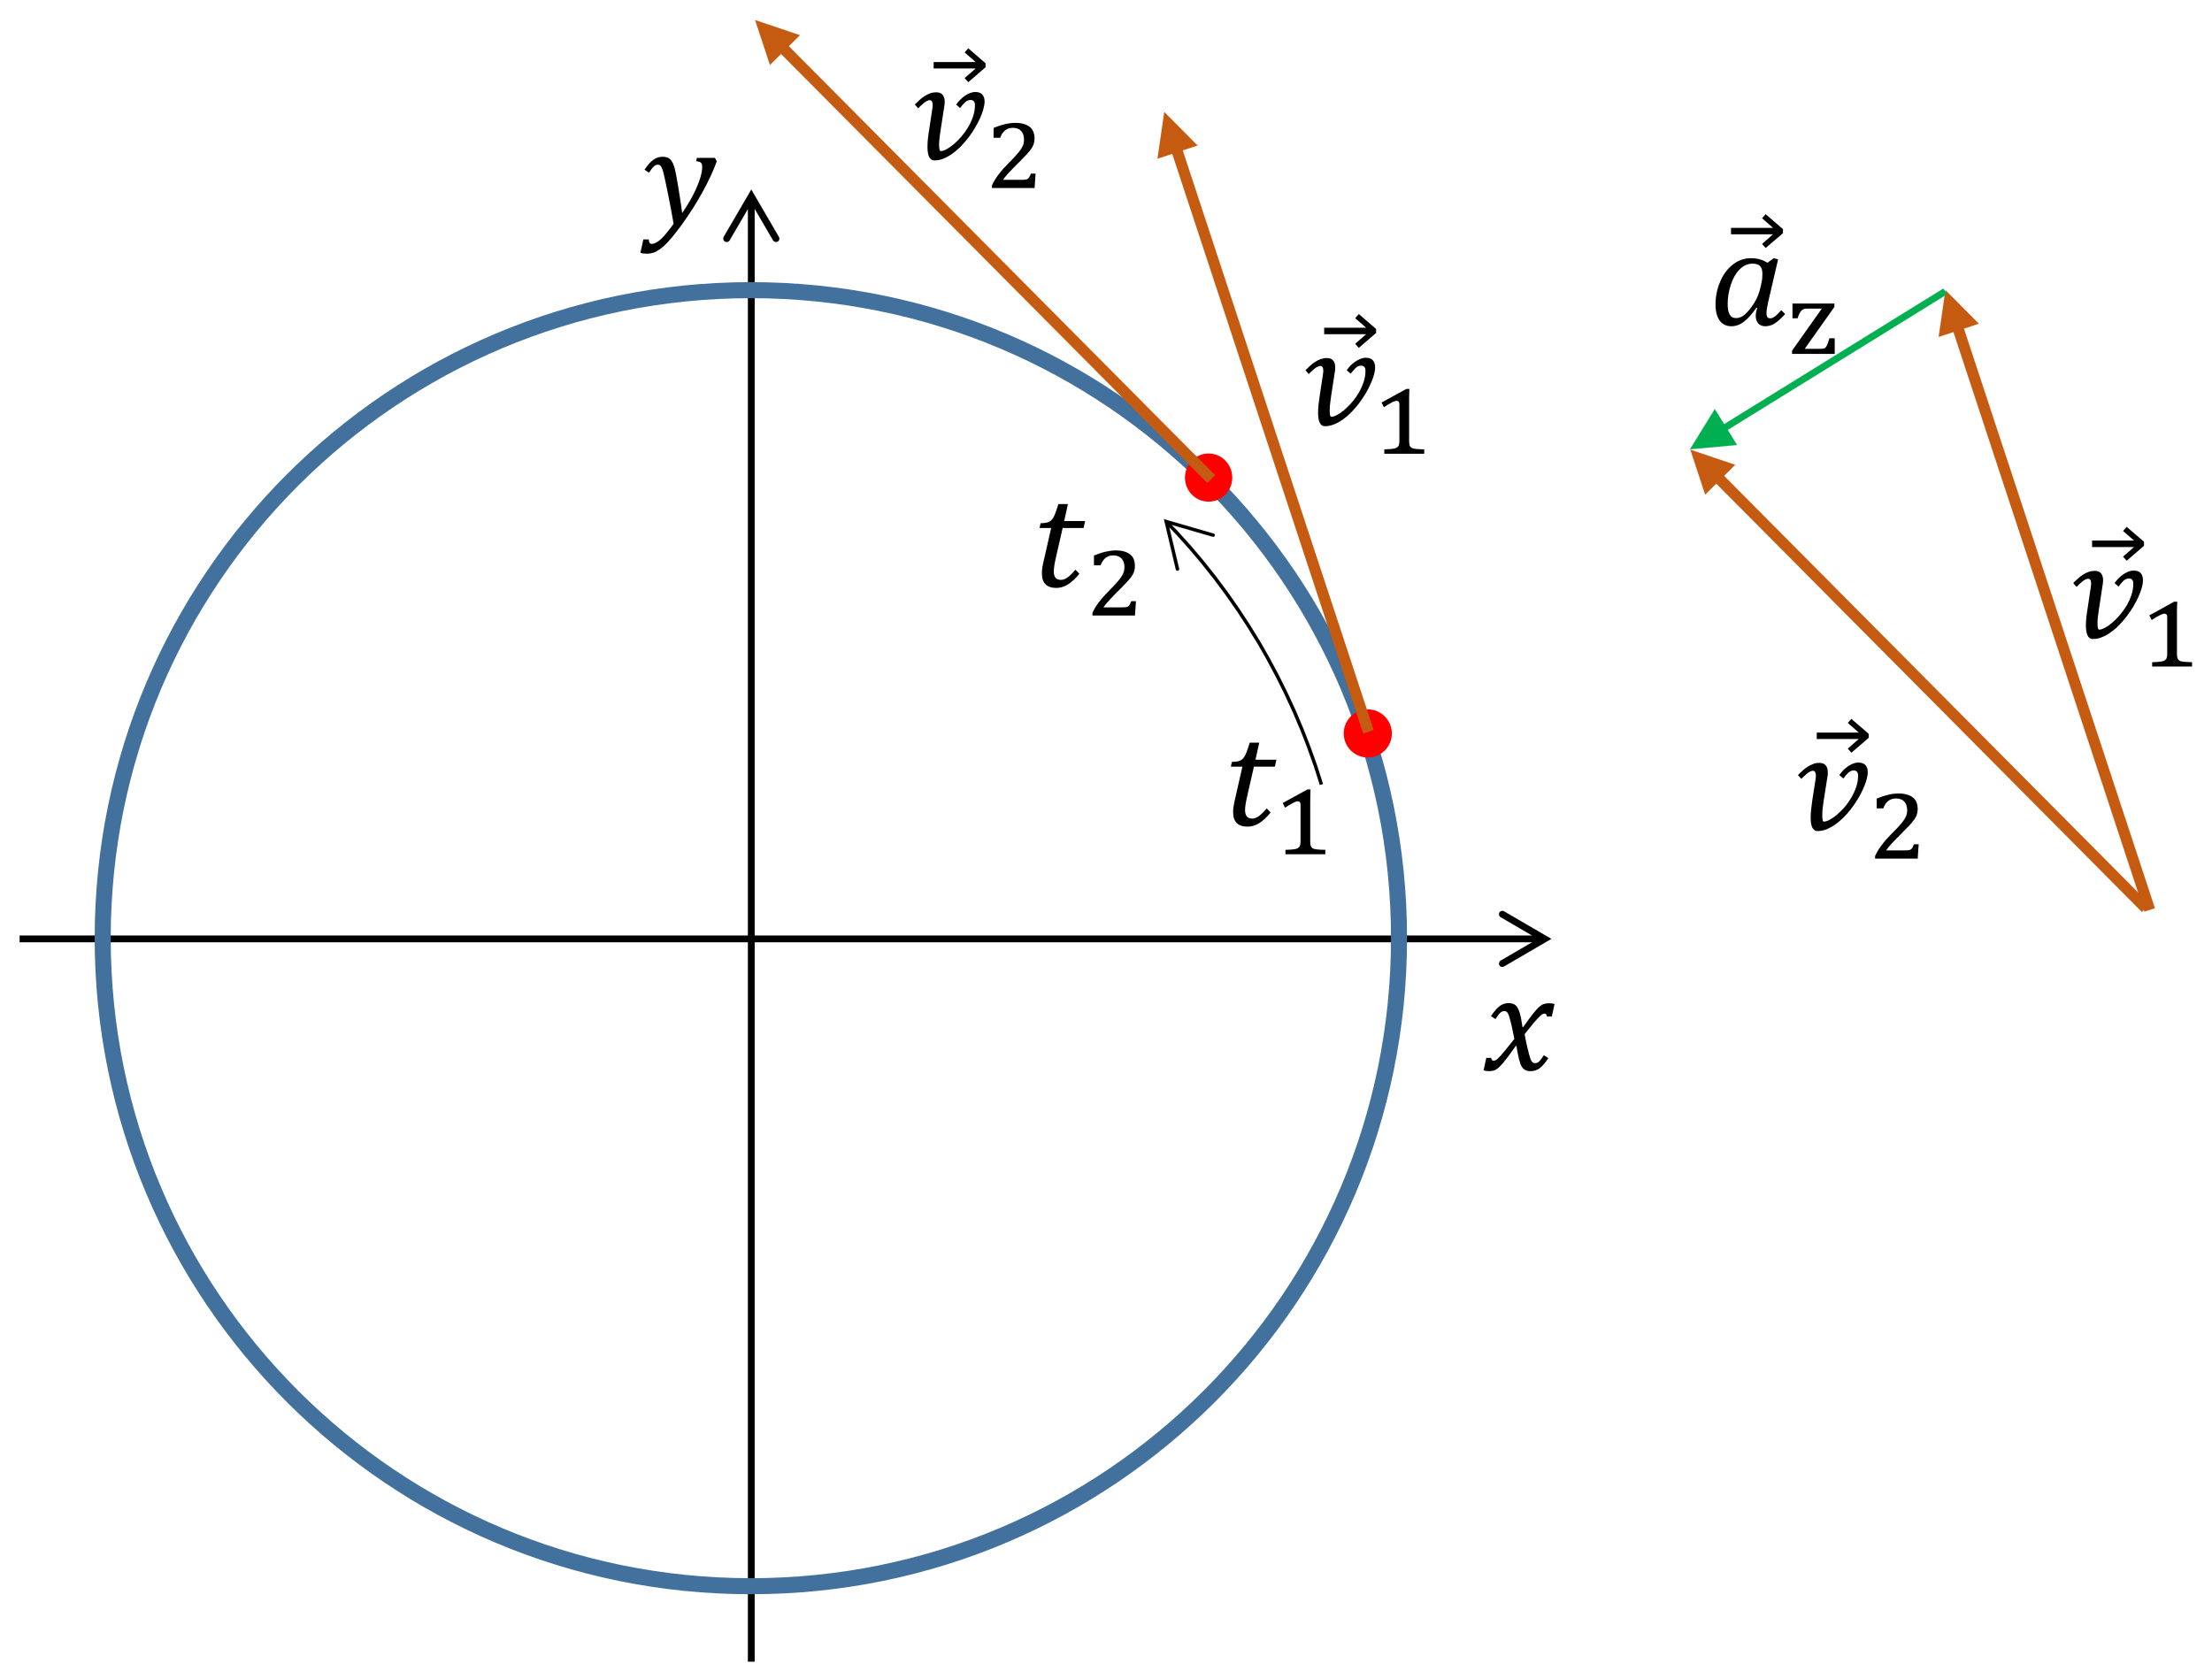 <?xml version="1.0" encoding="UTF-8" standalone="no"?>
<svg
   xmlns:dc="http://purl.org/dc/elements/1.1/"
   xmlns:cc="http://creativecommons.org/ns#"
   xmlns:rdf="http://www.w3.org/1999/02/22-rdf-syntax-ns#"
   xmlns:svg="http://www.w3.org/2000/svg"
   xmlns="http://www.w3.org/2000/svg"
   xmlns:sodipodi="http://sodipodi.sourceforge.net/DTD/sodipodi-0.dtd"
   xmlns:inkscape="http://www.inkscape.org/namespaces/inkscape"
   width="110.876mm"
   height="84.174mm"
   viewBox="0 0 110.876 84.174"
   version="1.1"
   id="svg2169"
   sodipodi:docname="V06_Zentripetalbeschl.svg"
   inkscape:version="1.0.2-2 (e86c870879, 2021-01-15)">
  <sodipodi:namedview
     pagecolor="#ffffff"
     bordercolor="#666666"
     borderopacity="1"
     objecttolerance="10"
     gridtolerance="10"
     guidetolerance="10"
     inkscape:pageopacity="0"
     inkscape:pageshadow="2"
     inkscape:window-width="2400"
     inkscape:window-height="1271"
     id="namedview43"
     showgrid="false"
     lock-margins="true"
     fit-margin-top="1"
     fit-margin-left="1"
     fit-margin-right="1"
     fit-margin-bottom="1"
     inkscape:zoom="0.73940797"
     inkscape:cx="397.80793"
     inkscape:cy="154.6145"
     inkscape:window-x="-9"
     inkscape:window-y="-9"
     inkscape:window-maximized="1"
     inkscape:current-layer="svg2169" />
  <defs
     id="defs2163">
    <clipPath
       clipPathUnits="userSpaceOnUse"
       id="clipEmfPath1">
      <path
         d="M 13.759,0.8 H 431.018 V 319.503 H 13.759 Z"
         id="path2732" />
    </clipPath>
    <pattern
       id="EMFhbasepattern"
       patternUnits="userSpaceOnUse"
       width="6"
       height="6"
       x="0"
       y="0" />
  </defs>
  <g
     id="layer1"
     transform="translate(0.253,-107.592)">
    <path
       style="fill:#000000;fill-opacity:1;fill-rule:nonzero;stroke:#000000;stroke-width:0.01px;stroke-linecap:butt;stroke-linejoin:round;stroke-miterlimit:4;stroke-dasharray:none;stroke-opacity:1"
       clip-path="url(#clipEmfPath1)"
       d="m 13.679,181.991 h 288.455 v 1.28 H 13.679 Z m 280.775,-4.57 8.95,5.21 -8.95,5.22 c -0.31,0.18 -0.7,0.08 -0.88,-0.23 -0.17,-0.3 -0.07,-0.69 0.23,-0.87 l 8,-4.67 v 1.11 l -8,-4.67 c -0.3,-0.18 -0.4,-0.57 -0.23,-0.87 0.18,-0.31 0.57,-0.41 0.88,-0.23 z"
       id="path2738"
       transform="matrix(0.265,0,0,0.265,-2.894,106.265)" />
    <path
       style="fill:#000000;fill-opacity:1;fill-rule:nonzero;stroke:#000000;stroke-width:0.02px;stroke-linecap:butt;stroke-linejoin:round;stroke-miterlimit:4;stroke-dasharray:none;stroke-opacity:1"
       clip-path="url(#clipEmfPath1)"
       d="M 152.712,319.363 V 42.138 h -1.28 V 319.363 Z m 4.58,-269.526 -5.22,-8.96 -5.22,8.96 c -0.16,0.3 -0.06,0.7 0.24,0.86 0.3,0.18 0.7,0.08 0.88,-0.22 l 4.66,-8 h -1.1 l 4.66,8 c 0.18,0.3 0.58,0.4 0.88,0.22 0.3,-0.16 0.4,-0.56 0.22,-0.86 z"
       id="path2740"
       transform="matrix(0.265,0,0,0.265,-2.894,106.265)" />
    <path
       style="fill:none;stroke:#41719c;stroke-width:0.804px;stroke-linecap:butt;stroke-linejoin:miter;stroke-miterlimit:8;stroke-dasharray:none;stroke-opacity:1"
       d="m 4.895,154.628 c 0,-17.943 14.546,-32.489 32.489,-32.489 17.946,0 32.489,14.546 32.489,32.489 0,17.946 -14.543,32.489 -32.489,32.489 -17.943,0 -32.489,-14.543 -32.489,-32.489"
       id="path2742" />
    <path
       style="fill:#000000;fill-opacity:1;fill-rule:evenodd;stroke:none;stroke-width:0.265"
       d="m 75.371,157.882 c 0.071,0 0.135,0.011 0.188,0.026 0.056,0.016 0.103,0.04 0.146,0.074 0.04,0.032 0.077,0.077 0.108,0.13 0.032,0.053 0.064,0.124 0.095,0.214 0.029,0.09 0.058,0.204 0.085,0.339 0.026,0.135 0.048,0.275 0.069,0.421 h 0.034 c 0.222,-0.312 0.389,-0.54 0.503,-0.683 0.114,-0.146 0.212,-0.251 0.288,-0.323 0.079,-0.069 0.153,-0.119 0.228,-0.148 0.071,-0.026 0.167,-0.042 0.286,-0.042 0.108,0 0.198,0.013 0.267,0.042 l -0.138,0.624 h -0.243 c -0.013,-0.098 -0.053,-0.146 -0.119,-0.146 -0.021,0 -0.042,0.003 -0.066,0.011 -0.024,0.008 -0.05,0.021 -0.085,0.045 -0.034,0.024 -0.082,0.069 -0.146,0.135 -0.066,0.066 -0.138,0.148 -0.22,0.243 -0.079,0.098 -0.161,0.198 -0.249,0.304 l -0.233,0.294 c 0.04,0.222 0.079,0.413 0.116,0.574 0.037,0.161 0.069,0.294 0.098,0.402 0.029,0.106 0.056,0.19 0.077,0.254 0.021,0.061 0.045,0.108 0.071,0.14 0.024,0.029 0.05,0.053 0.077,0.064 0.026,0.013 0.058,0.018 0.093,0.018 0.061,0 0.122,-0.024 0.18,-0.071 0.058,-0.048 0.143,-0.159 0.254,-0.328 l 0.225,0.148 c -0.161,0.241 -0.307,0.407 -0.437,0.505 -0.13,0.098 -0.286,0.148 -0.466,0.148 -0.098,0 -0.183,-0.018 -0.251,-0.053 -0.069,-0.037 -0.13,-0.093 -0.18,-0.172 -0.05,-0.079 -0.095,-0.201 -0.135,-0.365 -0.071,-0.296 -0.114,-0.521 -0.13,-0.677 h -0.034 c -0.243,0.344 -0.426,0.59 -0.545,0.738 -0.119,0.151 -0.217,0.259 -0.294,0.331 -0.077,0.071 -0.151,0.122 -0.222,0.151 -0.074,0.029 -0.169,0.045 -0.288,0.045 -0.108,0 -0.198,-0.016 -0.267,-0.042 l 0.138,-0.624 h 0.243 c 0.013,0.095 0.053,0.143 0.119,0.143 0.032,0 0.066,-0.008 0.103,-0.024 0.034,-0.018 0.087,-0.058 0.153,-0.124 0.066,-0.066 0.159,-0.169 0.275,-0.31 0.119,-0.14 0.288,-0.352 0.511,-0.632 -0.034,-0.18 -0.069,-0.357 -0.106,-0.524 -0.037,-0.169 -0.074,-0.325 -0.114,-0.471 -0.04,-0.143 -0.071,-0.238 -0.098,-0.283 -0.024,-0.045 -0.053,-0.077 -0.079,-0.093 -0.029,-0.018 -0.066,-0.026 -0.108,-0.026 -0.05,0 -0.093,0.011 -0.132,0.032 -0.04,0.021 -0.082,0.061 -0.127,0.114 -0.048,0.056 -0.108,0.14 -0.183,0.254 l -0.225,-0.148 c 0.146,-0.22 0.283,-0.381 0.418,-0.489 0.132,-0.108 0.291,-0.164 0.471,-0.164 z"
       id="path2744" />
    <path
       style="fill:#000000;fill-opacity:1;fill-rule:evenodd;stroke:none;stroke-width:0.265"
       d="m 32.963,115.451 c 0.095,0 0.177,0.013 0.243,0.04 0.045,0.018 0.093,0.048 0.138,0.09 0.045,0.042 0.087,0.103 0.122,0.177 0.037,0.077 0.069,0.161 0.095,0.257 0.026,0.095 0.056,0.23 0.087,0.407 0.056,0.296 0.108,0.609 0.159,0.937 0.053,0.328 0.098,0.632 0.135,0.913 0.222,-0.323 0.413,-0.638 0.566,-0.945 0.156,-0.31 0.267,-0.577 0.336,-0.804 0.069,-0.228 0.101,-0.413 0.101,-0.556 0,-0.108 -0.021,-0.183 -0.069,-0.222 -0.045,-0.04 -0.124,-0.061 -0.233,-0.069 l 0.034,-0.169 h 0.907 l 0.093,0.172 c -0.175,0.479 -0.413,0.992 -0.712,1.537 -0.294,0.534 -0.632,1.066 -1.011,1.595 -0.362,0.503 -0.667,0.868 -0.907,1.093 -0.169,0.156 -0.331,0.265 -0.487,0.333 -0.124,0.05 -0.257,0.074 -0.397,0.074 -0.048,0 -0.106,-0.003 -0.167,-0.011 -0.064,-0.008 -0.114,-0.021 -0.148,-0.034 l 0.148,-0.669 h 0.273 c 0,0.148 0.05,0.222 0.153,0.222 0.132,0 0.288,-0.085 0.466,-0.251 0.177,-0.167 0.384,-0.418 0.624,-0.754 -0.066,-0.402 -0.159,-0.889 -0.273,-1.458 -0.122,-0.606 -0.204,-0.982 -0.241,-1.127 -0.05,-0.175 -0.101,-0.288 -0.153,-0.336 -0.032,-0.029 -0.071,-0.045 -0.122,-0.045 -0.071,0 -0.14,0.032 -0.206,0.09 -0.064,0.061 -0.143,0.164 -0.238,0.312 l -0.225,-0.151 c 0.159,-0.235 0.307,-0.402 0.447,-0.5 0.138,-0.098 0.291,-0.148 0.46,-0.148 z"
       id="path2746" />
    <path
       style="fill:#ff0000;fill-opacity:1;fill-rule:evenodd;stroke:none;stroke-width:0.265"
       d="m 59.312,131.536 c 0,-0.571 0.455,-1.037 1.016,-1.037 0.564,0 1.016,0.466 1.016,1.037 0,0.574 -0.452,1.037 -1.016,1.037 -0.561,0 -1.016,-0.463 -1.016,-1.037 z"
       id="path2748" />
    <path
       style="fill:none;stroke:#ff0000;stroke-width:0.339px;stroke-linecap:butt;stroke-linejoin:miter;stroke-miterlimit:8;stroke-dasharray:none;stroke-opacity:1"
       d="m 59.312,131.536 c 0,-0.571 0.455,-1.037 1.016,-1.037 0.564,0 1.016,0.466 1.016,1.037 0,0.574 -0.452,1.037 -1.016,1.037 -0.561,0 -1.016,-0.463 -1.016,-1.037"
       id="path2750" />
    <path
       style="fill:#000000;fill-opacity:1;fill-rule:evenodd;stroke:none;stroke-width:0.265"
       d="m 68.207,125.528 c 0.164,0 0.286,0.042 0.357,0.13 0.074,0.087 0.111,0.201 0.111,0.347 0,0.111 -0.019,0.238 -0.058,0.381 -0.04,0.14 -0.095,0.291 -0.167,0.45 -0.071,0.159 -0.156,0.323 -0.254,0.489 -0.101,0.167 -0.209,0.328 -0.328,0.487 -0.119,0.159 -0.249,0.307 -0.384,0.444 -0.135,0.14 -0.278,0.262 -0.423,0.365 -0.146,0.103 -0.294,0.185 -0.444,0.246 -0.151,0.061 -0.302,0.093 -0.45,0.093 -0.069,0 -0.124,-0.016 -0.169,-0.05 -0.045,-0.034 -0.079,-0.079 -0.108,-0.143 -0.026,-0.061 -0.048,-0.132 -0.058,-0.214 -0.011,-0.082 -0.016,-0.175 -0.016,-0.273 0,-0.132 0.008,-0.273 0.024,-0.421 0.016,-0.151 0.037,-0.302 0.061,-0.452 l 0.146,-0.958 c 0.008,-0.056 0.016,-0.106 0.021,-0.156 0.008,-0.05 0.011,-0.085 0.011,-0.108 0,-0.071 -0.013,-0.13 -0.034,-0.177 -0.024,-0.045 -0.064,-0.069 -0.119,-0.069 -0.042,0 -0.09,0.013 -0.14,0.04 -0.05,0.026 -0.103,0.061 -0.153,0.103 -0.053,0.04 -0.103,0.085 -0.151,0.132 -0.048,0.048 -0.093,0.093 -0.135,0.132 l -0.164,-0.193 c 0.071,-0.074 0.146,-0.146 0.228,-0.22 0.079,-0.071 0.164,-0.138 0.254,-0.196 0.09,-0.058 0.185,-0.106 0.283,-0.143 0.101,-0.034 0.201,-0.053 0.304,-0.053 0.087,0 0.159,0.016 0.214,0.045 0.056,0.026 0.098,0.066 0.13,0.114 0.032,0.045 0.053,0.098 0.064,0.153 0.011,0.058 0.016,0.114 0.016,0.169 0,0.032 0,0.061 -0.003,0.093 -0.003,0.029 -0.005,0.058 -0.011,0.082 l -0.193,1.249 c -0.021,0.132 -0.037,0.259 -0.05,0.386 -0.016,0.124 -0.021,0.235 -0.021,0.333 0,0.095 0.005,0.175 0.016,0.235 0.013,0.058 0.034,0.087 0.066,0.087 0.077,0 0.172,-0.029 0.286,-0.09 0.116,-0.061 0.238,-0.146 0.362,-0.251 0.127,-0.108 0.254,-0.235 0.381,-0.381 0.127,-0.146 0.241,-0.304 0.341,-0.474 0.101,-0.172 0.183,-0.352 0.246,-0.54 0.064,-0.188 0.095,-0.378 0.095,-0.569 0,-0.082 -0.019,-0.148 -0.053,-0.193 -0.034,-0.042 -0.093,-0.066 -0.167,-0.066 -0.098,0 -0.188,0.037 -0.267,0.111 -0.082,0.077 -0.167,0.175 -0.254,0.296 l -0.198,-0.177 c 0.056,-0.082 0.122,-0.161 0.196,-0.238 0.074,-0.074 0.153,-0.14 0.238,-0.198 0.085,-0.058 0.172,-0.103 0.262,-0.138 0.09,-0.034 0.177,-0.053 0.262,-0.053 z"
       id="path2752" />
    <path
       style="fill:#000000;fill-opacity:1;fill-rule:evenodd;stroke:none;stroke-width:0.265"
       d="m 67.857,123.337 0.868,0.749 v 0.198 l -0.868,0.749 -0.183,-0.206 0.553,-0.479 h -2.106 v -0.325 h 2.106 l -0.553,-0.479 z"
       id="path2754" />
    <path
       style="fill:#000000;fill-opacity:1;fill-rule:evenodd;stroke:none;stroke-width:0.265"
       d="m 70.239,127.092 h 0.153 c -0.005,0.093 -0.008,0.175 -0.008,0.249 -0.003,0.074 -0.003,0.143 -0.005,0.212 0,0.071 0,0.138 0,0.206 v 1.915 c 0,0.053 0.003,0.098 0.005,0.135 0.003,0.037 0.008,0.069 0.016,0.095 0.008,0.026 0.019,0.05 0.029,0.069 0.013,0.018 0.029,0.034 0.045,0.048 0.021,0.018 0.048,0.034 0.082,0.045 0.032,0.011 0.077,0.021 0.127,0.029 0.053,0.008 0.116,0.013 0.188,0.016 0.074,0.005 0.161,0.008 0.265,0.011 v 0.22 h -2 v -0.22 c 0.101,-0.005 0.183,-0.008 0.251,-0.013 0.069,-0.003 0.13,-0.008 0.177,-0.016 0.05,-0.008 0.087,-0.016 0.116,-0.026 0.032,-0.008 0.056,-0.021 0.077,-0.034 0.024,-0.013 0.045,-0.032 0.061,-0.048 0.019,-0.018 0.032,-0.04 0.042,-0.066 0.008,-0.029 0.016,-0.061 0.024,-0.101 0.005,-0.037 0.008,-0.085 0.008,-0.143 v -1.807 c 0,-0.066 -0.013,-0.114 -0.037,-0.14 -0.026,-0.026 -0.061,-0.04 -0.108,-0.04 -0.053,0 -0.13,0.026 -0.233,0.079 -0.103,0.056 -0.235,0.135 -0.4,0.241 -0.021,-0.04 -0.04,-0.077 -0.058,-0.116 -0.019,-0.037 -0.04,-0.077 -0.058,-0.119 0.206,-0.114 0.413,-0.228 0.619,-0.341 0.204,-0.114 0.41,-0.225 0.622,-0.339 z"
       id="path2756" />
    <path
       style="fill:#000000;fill-opacity:1;fill-rule:nonzero;stroke:#000000;stroke-width:0.003px;stroke-linecap:butt;stroke-linejoin:round;stroke-miterlimit:10;stroke-dasharray:none;stroke-opacity:1"
       d="m 58.264,133.682 0.561,0.59 0.656,0.728 0.63,0.749 0.609,0.767 0.582,0.783 0.561,0.802 0.534,0.815 0.513,0.831 0.484,0.849 0.46,0.86 0.434,0.876 0.41,0.889 0.381,0.9 0.355,0.913 0.331,0.926 0.299,0.937 -0.161,0.05 -0.299,-0.934 v 0.003 l -0.328,-0.923 0.003,0.003 -0.355,-0.91 v 0.003 L 64.542,143.287 v 0.003 l -0.407,-0.886 0.003,0.003 -0.434,-0.873 v 0.003 l -0.458,-0.857 h 0.003 l -0.484,-0.847 v 0.003 l -0.511,-0.828 0.003,0.003 -0.534,-0.815 v 0.003 l -0.558,-0.799 0.003,0.003 -0.582,-0.78 v 0 l -0.606,-0.765 0.003,0.003 -0.63,-0.746 0.003,0.003 -0.653,-0.728 v 0.003 l -0.558,-0.59 z m 0.421,2.463 -0.598,-2.527 2.495,0.725 c 0.045,0.011 0.069,0.058 0.056,0.103 -0.013,0.045 -0.058,0.071 -0.103,0.058 l -2.355,-0.683 0.106,-0.101 0.566,2.384 c 0.011,0.045 -0.019,0.093 -0.064,0.103 -0.045,0.011 -0.093,-0.018 -0.103,-0.064 z"
       id="path2758" />
    <path
       style="fill:#c55a11;fill-opacity:1;fill-rule:nonzero;stroke:#c55a11;stroke-width:0.01px;stroke-linecap:butt;stroke-linejoin:round;stroke-miterlimit:10;stroke-dasharray:none;stroke-opacity:1"
       clip-path="url(#clipEmfPath1)"
       d="m 239.798,94.905 -81.566,-82.106 -1.47,1.47 81.566,82.106 z m -78.526,-83.246 -8.48,-2.86 2.81,8.5 z"
       id="path2760"
       transform="matrix(0.265,0,0,0.265,-2.894,106.265)" />
    <path
       style="fill:#ff0000;fill-opacity:1;fill-rule:evenodd;stroke:none;stroke-width:0.265"
       d="m 67.27,144.363 c 0,-0.571 0.466,-1.037 1.037,-1.037 0.574,0 1.037,0.466 1.037,1.037 0,0.574 -0.463,1.037 -1.037,1.037 -0.571,0 -1.037,-0.463 -1.037,-1.037 z"
       id="path2762" />
    <path
       style="fill:none;stroke:#ff0000;stroke-width:0.339px;stroke-linecap:butt;stroke-linejoin:miter;stroke-miterlimit:8;stroke-dasharray:none;stroke-opacity:1"
       d="m 67.27,144.363 c 0,-0.571 0.466,-1.037 1.037,-1.037 0.574,0 1.037,0.466 1.037,1.037 0,0.574 -0.463,1.037 -1.037,1.037 -0.571,0 -1.037,-0.463 -1.037,-1.037"
       id="path2764" />
    <path
       style="fill:#c55a11;fill-opacity:1;fill-rule:nonzero;stroke:#c55a11;stroke-width:0.003px;stroke-linecap:butt;stroke-linejoin:round;stroke-miterlimit:10;stroke-dasharray:none;stroke-opacity:1"
       d="m 68.601,144.191 -9.681,-29.394 -0.524,0.172 9.681,29.394 z m -8.826,-29.304 -1.669,-1.68 -0.341,2.341 z"
       id="path2766" />
    <path
       style="fill:#000000;fill-opacity:1;fill-rule:evenodd;stroke:none;stroke-width:0.265"
       d="m 48.628,112.204 c 0.167,0 0.286,0.045 0.36,0.13 0.074,0.087 0.111,0.204 0.111,0.349 0,0.108 -0.021,0.235 -0.061,0.378 -0.037,0.143 -0.093,0.294 -0.164,0.452 -0.071,0.159 -0.156,0.323 -0.257,0.489 -0.098,0.167 -0.206,0.328 -0.328,0.487 -0.119,0.156 -0.246,0.304 -0.381,0.444 -0.138,0.138 -0.278,0.259 -0.423,0.362 -0.148,0.106 -0.296,0.188 -0.447,0.249 -0.151,0.061 -0.299,0.09 -0.45,0.09 -0.066,0 -0.122,-0.016 -0.167,-0.05 -0.045,-0.032 -0.082,-0.079 -0.108,-0.14 -0.029,-0.061 -0.048,-0.132 -0.058,-0.217 -0.013,-0.082 -0.019,-0.172 -0.019,-0.273 0,-0.13 0.008,-0.27 0.024,-0.421 0.016,-0.148 0.037,-0.299 0.064,-0.452 l 0.143,-0.955 c 0.011,-0.056 0.019,-0.108 0.024,-0.159 0.005,-0.048 0.008,-0.085 0.008,-0.108 0,-0.071 -0.011,-0.13 -0.034,-0.175 -0.024,-0.048 -0.061,-0.069 -0.116,-0.069 -0.045,0 -0.093,0.013 -0.143,0.04 -0.05,0.026 -0.101,0.061 -0.153,0.101 -0.05,0.042 -0.101,0.087 -0.148,0.132 -0.05,0.048 -0.095,0.093 -0.135,0.135 l -0.167,-0.193 c 0.071,-0.074 0.148,-0.148 0.228,-0.22 0.082,-0.074 0.167,-0.138 0.257,-0.198 0.09,-0.058 0.183,-0.106 0.283,-0.14 0.098,-0.037 0.198,-0.053 0.302,-0.053 0.09,0 0.159,0.013 0.214,0.042 0.056,0.029 0.101,0.066 0.13,0.114 0.032,0.048 0.053,0.098 0.064,0.156 0.013,0.056 0.019,0.111 0.019,0.167 0,0.032 -0.003,0.064 -0.003,0.093 -0.003,0.032 -0.008,0.058 -0.011,0.085 l -0.193,1.249 c -0.021,0.13 -0.04,0.259 -0.053,0.384 -0.013,0.127 -0.021,0.238 -0.021,0.333 0,0.098 0.005,0.175 0.019,0.235 0.011,0.061 0.032,0.09 0.066,0.09 0.074,0 0.169,-0.032 0.286,-0.093 0.114,-0.061 0.235,-0.143 0.362,-0.251 0.127,-0.106 0.254,-0.233 0.378,-0.378 0.127,-0.148 0.241,-0.304 0.344,-0.476 0.101,-0.169 0.183,-0.349 0.246,-0.537 0.064,-0.19 0.095,-0.378 0.095,-0.571 0,-0.082 -0.019,-0.146 -0.056,-0.19 -0.034,-0.045 -0.09,-0.066 -0.167,-0.066 -0.095,0 -0.185,0.037 -0.267,0.111 -0.082,0.074 -0.167,0.172 -0.254,0.294 l -0.196,-0.175 c 0.056,-0.082 0.119,-0.161 0.196,-0.238 0.074,-0.077 0.153,-0.143 0.238,-0.201 0.082,-0.058 0.169,-0.103 0.259,-0.138 0.09,-0.034 0.177,-0.053 0.262,-0.053 z"
       id="path2768" />
    <path
       style="fill:#000000;fill-opacity:1;fill-rule:evenodd;stroke:none;stroke-width:0.265"
       d="m 48.282,110.014 0.865,0.749 v 0.201 l -0.865,0.749 -0.183,-0.206 0.553,-0.482 h -2.106 v -0.323 h 2.106 L 48.099,110.22 Z"
       id="path2770" />
    <path
       style="fill:#000000;fill-opacity:1;fill-rule:evenodd;stroke:none;stroke-width:0.265"
       d="m 50.634,113.752 c 0.175,0 0.323,0.018 0.447,0.058 0.124,0.04 0.225,0.093 0.302,0.161 0.077,0.066 0.132,0.148 0.167,0.241 0.034,0.095 0.053,0.196 0.053,0.307 0,0.064 -0.005,0.124 -0.016,0.183 -0.008,0.056 -0.024,0.111 -0.048,0.167 -0.021,0.053 -0.053,0.108 -0.087,0.164 -0.037,0.056 -0.085,0.114 -0.14,0.177 -0.042,0.053 -0.095,0.116 -0.164,0.185 -0.066,0.071 -0.14,0.148 -0.22,0.228 -0.079,0.082 -0.164,0.164 -0.251,0.251 -0.087,0.087 -0.172,0.175 -0.254,0.262 -0.085,0.085 -0.159,0.167 -0.228,0.249 -0.069,0.079 -0.124,0.153 -0.169,0.222 h 0.934 c 0.079,0 0.14,-0.003 0.188,-0.011 0.048,-0.005 0.087,-0.018 0.116,-0.037 0.032,-0.021 0.058,-0.053 0.079,-0.093 0.024,-0.042 0.048,-0.098 0.077,-0.169 h 0.235 c -0.008,0.119 -0.016,0.238 -0.024,0.36 -0.008,0.122 -0.016,0.241 -0.024,0.36 h -2.138 v -0.13 c 0.042,-0.093 0.087,-0.183 0.143,-0.27 0.053,-0.087 0.114,-0.177 0.18,-0.267 0.069,-0.093 0.146,-0.185 0.23,-0.283 0.085,-0.095 0.18,-0.196 0.286,-0.302 0.156,-0.156 0.286,-0.291 0.386,-0.405 0.098,-0.111 0.177,-0.209 0.233,-0.299 0.058,-0.087 0.098,-0.167 0.119,-0.241 0.019,-0.074 0.029,-0.153 0.029,-0.238 0,-0.085 -0.011,-0.164 -0.034,-0.235 -0.026,-0.074 -0.061,-0.135 -0.106,-0.185 -0.045,-0.05 -0.103,-0.09 -0.172,-0.119 -0.071,-0.026 -0.151,-0.042 -0.241,-0.042 -0.156,0 -0.288,0.042 -0.394,0.127 -0.106,0.085 -0.188,0.209 -0.246,0.37 h -0.331 v -0.492 c 0.214,-0.09 0.413,-0.153 0.593,-0.193 0.183,-0.042 0.344,-0.061 0.489,-0.061 z"
       id="path2772" />
    <path
       style="fill:#c55a11;fill-opacity:1;fill-rule:nonzero;stroke:#c55a11;stroke-width:0.005px;stroke-linecap:butt;stroke-linejoin:round;stroke-miterlimit:10;stroke-dasharray:none;stroke-opacity:1"
       d="m 107.76,153.125 -9.683,-29.394 -0.524,0.169 9.683,29.394 z m -8.826,-29.304 -1.672,-1.683 -0.339,2.344 z"
       id="path2774" />
    <path
       style="fill:#c55a11;fill-opacity:1;fill-rule:nonzero;stroke:#c55a11;stroke-width:0.005px;stroke-linecap:butt;stroke-linejoin:round;stroke-miterlimit:10;stroke-dasharray:none;stroke-opacity:1"
       d="m 107.5,152.924 -21.584,-21.726 -0.386,0.392 21.578,21.721 z m -20.779,-22.028 -2.244,-0.757 0.741,2.249 z"
       id="path2776" />
    <path
       style="fill:#00b050;fill-opacity:1;fill-rule:nonzero;stroke:#00b050;stroke-width:0.005px;stroke-linecap:butt;stroke-linejoin:round;stroke-miterlimit:10;stroke-dasharray:none;stroke-opacity:1"
       d="m 97.156,122.059 -11.287,6.985 0.18,0.286 11.287,-6.979 z m -11.456,6.043 -1.243,2.016 2.36,-0.217 z"
       id="path2778" />
    <path
       style="fill:#000000;fill-opacity:1;fill-rule:evenodd;stroke:none;stroke-width:0.265"
       d="m 62.391,144.826 h 0.476 l -0.19,0.855 h 1.05 l -0.077,0.349 H 62.6 l -0.307,1.339 c -0.058,0.259 -0.098,0.447 -0.114,0.561 -0.016,0.114 -0.024,0.204 -0.024,0.273 0,0.286 0.119,0.429 0.355,0.429 0.103,0 0.209,-0.037 0.323,-0.114 0.114,-0.079 0.249,-0.209 0.407,-0.397 l 0.198,0.206 c -0.198,0.243 -0.392,0.421 -0.577,0.537 -0.185,0.114 -0.381,0.172 -0.582,0.172 -0.482,0 -0.722,-0.243 -0.722,-0.728 0,-0.156 0.021,-0.317 0.058,-0.487 l 0.407,-1.791 h -0.579 l 0.053,-0.241 c 0.135,0 0.238,-0.011 0.31,-0.029 0.069,-0.018 0.127,-0.045 0.175,-0.077 0.048,-0.032 0.09,-0.079 0.13,-0.138 0.04,-0.061 0.077,-0.138 0.114,-0.23 0.037,-0.093 0.093,-0.257 0.167,-0.489 z"
       id="path2780" />
    <path
       style="fill:#000000;fill-opacity:1;fill-rule:evenodd;stroke:none;stroke-width:0.265"
       d="m 65.283,147.17 h 0.153 c -0.003,0.093 -0.005,0.177 -0.008,0.249 0,0.074 -0.003,0.146 -0.003,0.214 -0.003,0.069 -0.003,0.138 -0.003,0.204 v 1.915 c 0,0.053 0.003,0.098 0.005,0.135 0.003,0.04 0.011,0.071 0.016,0.098 0.008,0.024 0.019,0.048 0.032,0.066 0.013,0.018 0.026,0.034 0.042,0.048 0.021,0.021 0.048,0.034 0.082,0.048 0.034,0.011 0.077,0.018 0.13,0.026 0.05,0.008 0.114,0.013 0.188,0.018 0.071,0.003 0.159,0.005 0.262,0.008 v 0.22 h -2 v -0.22 c 0.101,-0.003 0.185,-0.008 0.254,-0.011 0.069,-0.005 0.127,-0.011 0.175,-0.018 0.05,-0.008 0.09,-0.016 0.119,-0.024 0.029,-0.011 0.056,-0.021 0.077,-0.034 0.024,-0.016 0.042,-0.032 0.061,-0.05 0.016,-0.018 0.029,-0.04 0.04,-0.066 0.011,-0.026 0.019,-0.061 0.024,-0.098 0.005,-0.04 0.008,-0.087 0.008,-0.146 V 147.945 c 0,-0.066 -0.011,-0.111 -0.037,-0.138 -0.026,-0.029 -0.061,-0.042 -0.108,-0.042 -0.053,0 -0.13,0.029 -0.233,0.082 -0.101,0.053 -0.235,0.132 -0.397,0.238 -0.024,-0.037 -0.042,-0.077 -0.061,-0.114 -0.019,-0.04 -0.037,-0.079 -0.058,-0.119 0.209,-0.114 0.415,-0.23 0.619,-0.341 0.204,-0.114 0.41,-0.228 0.622,-0.341 z"
       id="path2782" />
    <path
       style="fill:#000000;fill-opacity:1;fill-rule:evenodd;stroke:none;stroke-width:0.265"
       d="m 52.801,132.862 h 0.476 l -0.188,0.852 h 1.048 l -0.074,0.349 h -1.05 l -0.307,1.339 c -0.061,0.259 -0.098,0.447 -0.114,0.561 -0.016,0.114 -0.024,0.206 -0.024,0.275 0,0.286 0.116,0.426 0.355,0.426 0.101,0 0.209,-0.037 0.323,-0.114 0.114,-0.077 0.249,-0.209 0.405,-0.397 l 0.201,0.209 c -0.201,0.241 -0.394,0.418 -0.579,0.534 -0.185,0.114 -0.378,0.172 -0.579,0.172 -0.482,0 -0.722,-0.243 -0.722,-0.728 0,-0.153 0.019,-0.317 0.058,-0.487 l 0.407,-1.791 H 51.856 l 0.05,-0.238 c 0.138,-0.003 0.241,-0.013 0.31,-0.032 0.071,-0.018 0.13,-0.045 0.177,-0.077 0.048,-0.032 0.09,-0.077 0.13,-0.138 0.037,-0.061 0.077,-0.135 0.114,-0.23 0.037,-0.093 0.09,-0.254 0.164,-0.487 z"
       id="path2784" />
    <path
       style="fill:#000000;fill-opacity:1;fill-rule:evenodd;stroke:none;stroke-width:0.265"
       d="m 55.666,135.187 c 0.175,0 0.325,0.018 0.447,0.058 0.124,0.04 0.225,0.093 0.302,0.161 0.079,0.066 0.135,0.148 0.169,0.241 0.034,0.095 0.05,0.196 0.05,0.307 0,0.064 -0.005,0.127 -0.013,0.183 -0.011,0.056 -0.026,0.111 -0.048,0.167 -0.024,0.053 -0.053,0.108 -0.09,0.164 -0.037,0.056 -0.082,0.114 -0.138,0.177 -0.042,0.053 -0.098,0.116 -0.164,0.185 -0.069,0.071 -0.143,0.148 -0.222,0.228 -0.079,0.082 -0.164,0.164 -0.251,0.251 -0.087,0.09 -0.172,0.175 -0.254,0.262 -0.082,0.085 -0.159,0.169 -0.228,0.249 -0.069,0.082 -0.124,0.153 -0.169,0.222 h 0.934 c 0.079,0 0.143,-0.003 0.19,-0.008 0.045,-0.008 0.085,-0.021 0.116,-0.04 0.032,-0.021 0.058,-0.05 0.079,-0.093 0.021,-0.042 0.048,-0.098 0.077,-0.169 h 0.233 c -0.008,0.119 -0.016,0.238 -0.024,0.36 -0.008,0.122 -0.016,0.241 -0.024,0.36 H 54.505 v -0.13 c 0.04,-0.093 0.087,-0.18 0.14,-0.27 0.056,-0.087 0.114,-0.177 0.183,-0.267 0.066,-0.093 0.143,-0.185 0.23,-0.283 0.085,-0.095 0.18,-0.196 0.283,-0.299 0.159,-0.159 0.288,-0.294 0.386,-0.405 0.101,-0.114 0.177,-0.212 0.235,-0.299 0.056,-0.087 0.095,-0.169 0.116,-0.243 0.021,-0.074 0.032,-0.153 0.032,-0.238 0,-0.085 -0.013,-0.164 -0.037,-0.235 -0.024,-0.071 -0.058,-0.135 -0.103,-0.185 -0.048,-0.05 -0.103,-0.09 -0.175,-0.116 -0.069,-0.029 -0.148,-0.045 -0.241,-0.045 -0.156,0 -0.286,0.042 -0.392,0.127 -0.106,0.087 -0.19,0.209 -0.249,0.37 h -0.331 v -0.492 c 0.217,-0.087 0.413,-0.153 0.595,-0.193 0.18,-0.04 0.344,-0.061 0.487,-0.061 z"
       id="path2786" />
    <path
       style="fill:#000000;fill-opacity:1;fill-rule:evenodd;stroke:none;stroke-width:0.265"
       d="m 87.584,120.811 c -0.233,0 -0.45,0.095 -0.635,0.286 -0.19,0.19 -0.339,0.444 -0.444,0.767 -0.106,0.323 -0.159,0.64 -0.159,0.963 0,0.238 0.032,0.418 0.101,0.534 0.064,0.116 0.175,0.18 0.328,0.18 0.153,0 0.302,-0.069 0.45,-0.196 0.143,-0.132 0.296,-0.323 0.45,-0.561 0.153,-0.243 0.265,-0.524 0.328,-0.841 l 0.032,-0.148 c 0.021,-0.095 0.037,-0.18 0.042,-0.249 0.005,-0.069 0.011,-0.143 0.011,-0.222 0,-0.18 -0.037,-0.307 -0.116,-0.392 -0.074,-0.079 -0.201,-0.122 -0.386,-0.122 z m -0.069,-0.275 c 0.153,0 0.291,0.016 0.423,0.053 0.127,0.032 0.259,0.09 0.402,0.175 l 0.317,-0.228 0.217,0.058 -0.508,2.185 c -0.048,0.217 -0.074,0.392 -0.074,0.513 0,0.09 0.016,0.159 0.048,0.201 0.026,0.037 0.074,0.058 0.138,0.058 0.069,0 0.143,-0.026 0.222,-0.085 0.079,-0.053 0.19,-0.164 0.333,-0.323 l 0.196,0.196 c -0.206,0.222 -0.386,0.376 -0.529,0.471 -0.148,0.095 -0.307,0.138 -0.476,0.138 -0.143,0 -0.254,-0.048 -0.344,-0.138 -0.085,-0.095 -0.127,-0.222 -0.127,-0.381 0,-0.122 0.026,-0.259 0.079,-0.402 l -0.042,-0.011 c -0.222,0.317 -0.434,0.556 -0.63,0.704 -0.196,0.153 -0.407,0.228 -0.63,0.228 -0.249,0 -0.45,-0.095 -0.587,-0.286 -0.138,-0.196 -0.206,-0.46 -0.206,-0.804 0,-0.397 0.074,-0.778 0.233,-1.143 0.153,-0.365 0.365,-0.651 0.64,-0.863 0.27,-0.212 0.571,-0.317 0.905,-0.317 z"
       id="path2788" />
    <path
       style="fill:#000000;fill-opacity:1;fill-rule:evenodd;stroke:none;stroke-width:0.265"
       d="m 88.25,118.329 0.868,0.751 v 0.201 l -0.868,0.746 -0.18,-0.206 0.55,-0.482 h -2.106 v -0.323 h 2.106 l -0.55,-0.482 z"
       id="path2790" />
    <path
       style="fill:#000000;fill-opacity:1;fill-rule:evenodd;stroke:none;stroke-width:0.265"
       d="m 89.594,122.811 h 2.101 v 0.169 l -1.487,2.101 h 0.72 c 0.085,0 0.153,0 0.206,-0.011 0.048,-0.005 0.09,-0.026 0.122,-0.064 0.037,-0.037 0.064,-0.09 0.09,-0.159 0.026,-0.069 0.064,-0.169 0.101,-0.296 h 0.265 v 0.783 h -2.138 v -0.164 l 1.492,-2.106 h -0.741 c -0.058,0 -0.111,0.005 -0.159,0.021 -0.042,0.016 -0.085,0.042 -0.122,0.079 -0.037,0.037 -0.069,0.085 -0.101,0.148 -0.032,0.064 -0.064,0.143 -0.09,0.238 h -0.259 z"
       id="path2792" />
    <path
       style="fill:#000000;fill-opacity:1;fill-rule:evenodd;stroke:none;stroke-width:0.265"
       d="m 106.696,136.198 c 0.164,0 0.28,0.042 0.355,0.127 0.074,0.09 0.111,0.206 0.111,0.349 0,0.111 -0.016,0.238 -0.058,0.381 -0.037,0.143 -0.095,0.291 -0.164,0.45 -0.074,0.159 -0.159,0.323 -0.254,0.492 -0.101,0.164 -0.212,0.328 -0.328,0.482 -0.122,0.159 -0.249,0.307 -0.386,0.45 -0.132,0.138 -0.275,0.259 -0.423,0.36 -0.143,0.106 -0.291,0.19 -0.444,0.249 -0.148,0.064 -0.302,0.09 -0.45,0.09 -0.069,0 -0.122,-0.016 -0.169,-0.048 -0.042,-0.032 -0.079,-0.079 -0.106,-0.143 -0.026,-0.058 -0.048,-0.132 -0.058,-0.217 -0.011,-0.079 -0.021,-0.169 -0.021,-0.27 0,-0.132 0.011,-0.27 0.026,-0.423 0.016,-0.148 0.037,-0.296 0.064,-0.45 l 0.143,-0.958 c 0.011,-0.053 0.016,-0.106 0.021,-0.159 0.011,-0.048 0.011,-0.085 0.011,-0.106 0,-0.074 -0.011,-0.132 -0.032,-0.175 -0.026,-0.048 -0.064,-0.069 -0.122,-0.069 -0.042,0 -0.09,0.011 -0.138,0.037 -0.053,0.026 -0.106,0.064 -0.153,0.101 -0.053,0.042 -0.106,0.09 -0.153,0.132 -0.048,0.048 -0.09,0.095 -0.132,0.138 l -0.169,-0.196 c 0.074,-0.074 0.148,-0.148 0.233,-0.217 0.079,-0.074 0.164,-0.138 0.254,-0.201 0.09,-0.058 0.185,-0.106 0.28,-0.138 0.101,-0.037 0.201,-0.053 0.307,-0.053 0.085,0 0.159,0.011 0.212,0.042 0.058,0.026 0.101,0.064 0.132,0.111 0.026,0.048 0.048,0.101 0.064,0.159 0.011,0.053 0.016,0.111 0.016,0.164 0,0.032 0,0.064 -0.005,0.095 0,0.032 -0.005,0.058 -0.011,0.085 l -0.19,1.249 c -0.021,0.127 -0.037,0.259 -0.053,0.381 -0.016,0.127 -0.021,0.238 -0.021,0.333 0,0.101 0.005,0.175 0.016,0.238 0.016,0.058 0.037,0.09 0.069,0.09 0.074,0 0.169,-0.032 0.286,-0.095 0.116,-0.058 0.233,-0.143 0.36,-0.249 0.127,-0.106 0.254,-0.233 0.381,-0.381 0.127,-0.148 0.243,-0.307 0.344,-0.476 0.101,-0.169 0.18,-0.349 0.243,-0.534 0.064,-0.19 0.095,-0.381 0.095,-0.571 0,-0.085 -0.016,-0.148 -0.053,-0.19 -0.037,-0.048 -0.09,-0.069 -0.164,-0.069 -0.101,0 -0.19,0.037 -0.27,0.111 -0.079,0.074 -0.164,0.175 -0.254,0.296 l -0.196,-0.175 c 0.053,-0.085 0.122,-0.164 0.196,-0.238 0.074,-0.079 0.153,-0.143 0.238,-0.201 0.085,-0.058 0.169,-0.106 0.259,-0.138 0.09,-0.037 0.175,-0.053 0.265,-0.053 z"
       id="path2794" />
    <path
       style="fill:#000000;fill-opacity:1;fill-rule:evenodd;stroke:none;stroke-width:0.265"
       d="m 106.347,134.007 0.868,0.746 v 0.201 l -0.868,0.751 -0.185,-0.206 0.556,-0.482 h -2.106 v -0.323 h 2.106 l -0.556,-0.482 z"
       id="path2796" />
    <path
       style="fill:#000000;fill-opacity:1;fill-rule:evenodd;stroke:none;stroke-width:0.265"
       d="m 108.723,137.759 h 0.159 c -0.005,0.095 -0.011,0.18 -0.011,0.249 0,0.074 0,0.148 -0.005,0.217 0,0.069 0,0.138 0,0.201 v 1.915 c 0,0.053 0,0.101 0.005,0.138 0.005,0.037 0.011,0.069 0.016,0.095 0.011,0.026 0.021,0.048 0.032,0.069 0.011,0.016 0.026,0.032 0.042,0.048 0.021,0.021 0.048,0.037 0.085,0.048 0.032,0.011 0.074,0.016 0.127,0.026 0.053,0.005 0.111,0.011 0.185,0.016 0.074,0.005 0.164,0.011 0.265,0.011 v 0.217 h -2 v -0.217 c 0.101,-0.005 0.185,-0.011 0.254,-0.011 0.069,-0.005 0.127,-0.011 0.175,-0.021 0.048,-0.005 0.09,-0.016 0.116,-0.021 0.032,-0.011 0.058,-0.021 0.079,-0.037 0.021,-0.016 0.042,-0.032 0.058,-0.048 0.021,-0.016 0.032,-0.042 0.042,-0.069 0.011,-0.026 0.016,-0.058 0.026,-0.095 0.005,-0.042 0.005,-0.09 0.005,-0.148 v -1.804 c 0,-0.069 -0.011,-0.111 -0.037,-0.138 -0.026,-0.032 -0.064,-0.042 -0.106,-0.042 -0.053,0 -0.132,0.026 -0.233,0.079 -0.106,0.053 -0.238,0.132 -0.402,0.238 -0.021,-0.037 -0.042,-0.074 -0.058,-0.111 -0.021,-0.042 -0.037,-0.079 -0.058,-0.122 0.206,-0.111 0.413,-0.228 0.619,-0.339 0.206,-0.116 0.413,-0.228 0.619,-0.344 z"
       id="path2798" />
    <path
       style="fill:#000000;fill-opacity:1;fill-rule:evenodd;stroke:none;stroke-width:0.265"
       d="m 92.896,145.823 c 0.164,0 0.286,0.048 0.36,0.132 0.074,0.085 0.111,0.201 0.111,0.349 0,0.106 -0.021,0.233 -0.058,0.376 -0.042,0.143 -0.095,0.296 -0.169,0.455 -0.069,0.159 -0.153,0.317 -0.254,0.487 -0.101,0.169 -0.206,0.328 -0.328,0.487 -0.116,0.159 -0.249,0.307 -0.381,0.444 -0.138,0.138 -0.28,0.259 -0.423,0.365 -0.148,0.106 -0.296,0.185 -0.444,0.249 -0.153,0.058 -0.302,0.09 -0.45,0.09 -0.069,0 -0.127,-0.016 -0.169,-0.053 -0.048,-0.032 -0.079,-0.079 -0.111,-0.138 -0.026,-0.064 -0.048,-0.132 -0.058,-0.217 -0.011,-0.085 -0.016,-0.175 -0.016,-0.275 0,-0.127 0.011,-0.27 0.026,-0.418 0.016,-0.148 0.037,-0.302 0.058,-0.455 l 0.148,-0.952 c 0.005,-0.058 0.016,-0.111 0.021,-0.159 0.005,-0.048 0.011,-0.085 0.011,-0.111 0,-0.069 -0.016,-0.127 -0.037,-0.175 -0.021,-0.048 -0.064,-0.069 -0.116,-0.069 -0.042,0 -0.09,0.016 -0.143,0.042 -0.048,0.026 -0.101,0.058 -0.153,0.101 -0.053,0.042 -0.101,0.085 -0.148,0.132 -0.048,0.048 -0.095,0.09 -0.138,0.132 l -0.164,-0.19 c 0.069,-0.074 0.148,-0.148 0.228,-0.222 0.079,-0.074 0.164,-0.138 0.254,-0.196 0.09,-0.058 0.185,-0.106 0.286,-0.143 0.095,-0.037 0.201,-0.053 0.302,-0.053 0.09,0 0.159,0.016 0.217,0.042 0.053,0.032 0.095,0.069 0.127,0.116 0.032,0.048 0.053,0.095 0.064,0.153 0.011,0.058 0.016,0.111 0.016,0.169 0,0.032 0,0.064 0,0.09 -0.005,0.032 -0.005,0.058 -0.011,0.085 l -0.196,1.249 c -0.021,0.132 -0.037,0.259 -0.053,0.386 -0.011,0.127 -0.016,0.238 -0.016,0.333 0,0.095 0.005,0.175 0.016,0.233 0.011,0.064 0.032,0.09 0.064,0.09 0.079,0 0.175,-0.032 0.286,-0.09 0.116,-0.064 0.238,-0.143 0.365,-0.254 0.127,-0.106 0.254,-0.233 0.381,-0.376 0.127,-0.148 0.238,-0.307 0.339,-0.476 0.101,-0.169 0.185,-0.349 0.249,-0.54 0.064,-0.19 0.095,-0.376 0.095,-0.571 0,-0.079 -0.021,-0.143 -0.053,-0.19 -0.037,-0.042 -0.095,-0.069 -0.169,-0.069 -0.095,0 -0.185,0.042 -0.27,0.116 -0.079,0.074 -0.164,0.169 -0.249,0.291 l -0.201,-0.175 c 0.058,-0.079 0.122,-0.159 0.196,-0.238 0.074,-0.074 0.153,-0.143 0.238,-0.201 0.085,-0.058 0.175,-0.101 0.259,-0.138 0.09,-0.032 0.18,-0.053 0.265,-0.053 z"
       id="path2800" />
    <path
       style="fill:#000000;fill-opacity:1;fill-rule:evenodd;stroke:none;stroke-width:0.265"
       d="m 92.547,143.632 0.868,0.751 v 0.201 l -0.868,0.746 -0.18,-0.206 0.55,-0.482 h -2.106 v -0.323 h 2.106 l -0.55,-0.482 z"
       id="path2802" />
    <path
       style="fill:#000000;fill-opacity:1;fill-rule:evenodd;stroke:none;stroke-width:0.265"
       d="m 94.902,147.374 c 0.175,0 0.323,0.016 0.444,0.058 0.127,0.037 0.228,0.09 0.302,0.159 0.079,0.069 0.138,0.148 0.169,0.243 0.037,0.095 0.053,0.196 0.053,0.307 0,0.064 -0.005,0.122 -0.016,0.18 -0.011,0.058 -0.026,0.111 -0.048,0.169 -0.021,0.053 -0.053,0.106 -0.09,0.164 -0.037,0.053 -0.085,0.111 -0.138,0.175 -0.042,0.053 -0.095,0.116 -0.164,0.185 -0.069,0.074 -0.143,0.148 -0.222,0.228 -0.079,0.085 -0.164,0.164 -0.249,0.254 -0.09,0.085 -0.175,0.175 -0.254,0.259 -0.085,0.085 -0.159,0.169 -0.228,0.249 -0.069,0.079 -0.127,0.153 -0.169,0.222 h 0.931 c 0.079,0 0.143,0 0.19,-0.011 0.048,-0.005 0.085,-0.016 0.116,-0.037 0.032,-0.021 0.058,-0.053 0.079,-0.09 0.021,-0.042 0.048,-0.101 0.074,-0.169 h 0.238 c -0.011,0.116 -0.016,0.238 -0.026,0.36 -0.005,0.122 -0.016,0.238 -0.021,0.36 h -2.138 v -0.132 c 0.042,-0.09 0.09,-0.18 0.143,-0.27 0.053,-0.085 0.111,-0.175 0.18,-0.265 0.069,-0.095 0.143,-0.185 0.228,-0.286 0.09,-0.095 0.185,-0.196 0.286,-0.302 0.159,-0.153 0.286,-0.291 0.386,-0.402 0.101,-0.111 0.18,-0.212 0.238,-0.302 0.053,-0.085 0.095,-0.164 0.116,-0.238 0.021,-0.074 0.032,-0.153 0.032,-0.238 0,-0.085 -0.016,-0.164 -0.037,-0.238 -0.026,-0.074 -0.058,-0.132 -0.106,-0.185 -0.048,-0.048 -0.101,-0.09 -0.175,-0.116 -0.069,-0.026 -0.148,-0.042 -0.238,-0.042 -0.159,0 -0.291,0.042 -0.397,0.127 -0.106,0.085 -0.185,0.206 -0.243,0.37 h -0.333 v -0.492 c 0.217,-0.09 0.413,-0.153 0.598,-0.196 0.18,-0.042 0.339,-0.058 0.487,-0.058 z"
       id="path2804" />
  </g>
</svg>
